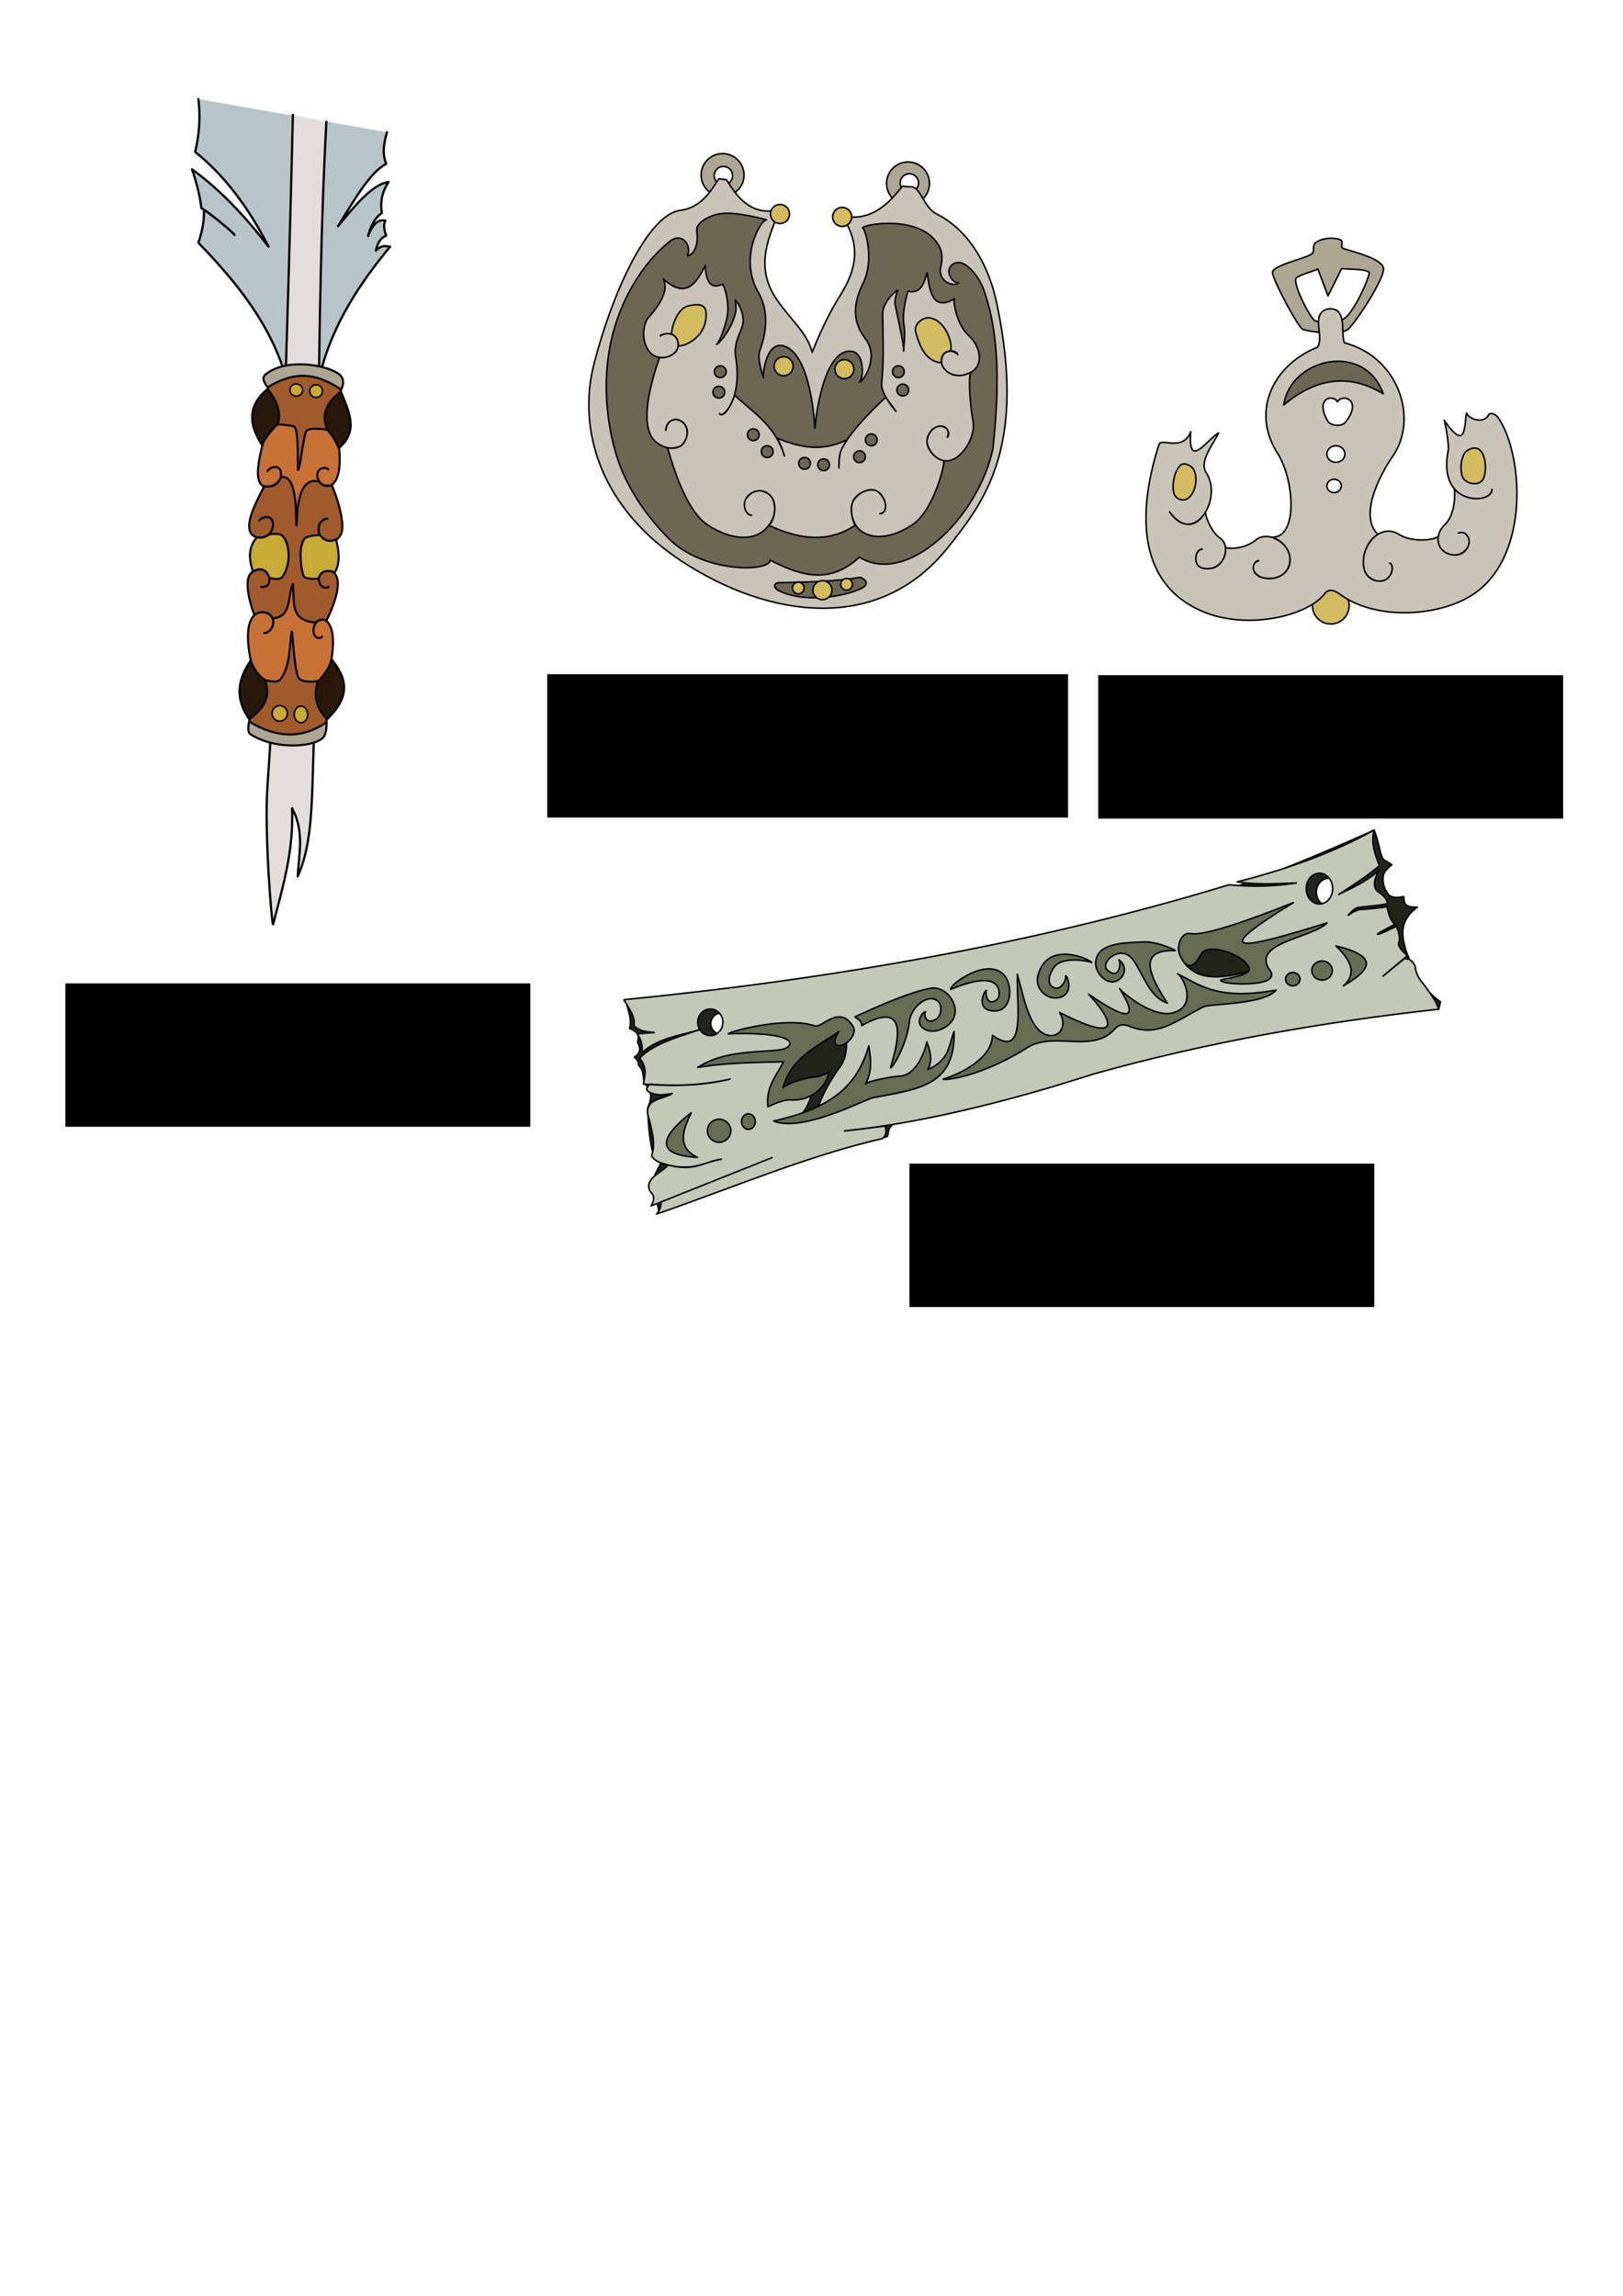 <?xml version="1.0" encoding="UTF-8" standalone="no"?>
<!-- Created with Inkscape (http://www.inkscape.org/) -->

<svg
   xmlns:osb="http://www.openswatchbook.org/uri/2009/osb"
   xmlns:dc="http://purl.org/dc/elements/1.1/"
   xmlns:cc="http://creativecommons.org/ns#"
   xmlns:rdf="http://www.w3.org/1999/02/22-rdf-syntax-ns#"
   xmlns:svg="http://www.w3.org/2000/svg"
   xmlns="http://www.w3.org/2000/svg"
   xmlns:sodipodi="http://sodipodi.sourceforge.net/DTD/sodipodi-0.dtd"
   xmlns:inkscape="http://www.inkscape.org/namespaces/inkscape"
   width="210mm"
   height="297mm"
   viewBox="0 0 210 297"
   version="1.1"
   id="svg8"
   sodipodi:docname="pic_OldLarva.svg"
   inkscape:version="0.92.3 (2405546, 2018-03-11)">
  <defs
     id="defs2">
    <linearGradient
       id="linearGradient8741"
       osb:paint="gradient">
      <stop
         style="stop-color:#6c6753;stop-opacity:1;"
         offset="0"
         id="stop8737" />
      <stop
         style="stop-color:#6c6753;stop-opacity:0;"
         offset="1"
         id="stop8739" />
    </linearGradient>
    <marker
       inkscape:isstock="true"
       style="overflow:visible"
       id="marker2186"
       refX="0.0"
       refY="0.0"
       orient="auto"
       inkscape:stockid="Arrow1Lstart">
      <path
         transform="scale(0.8) translate(12.5,0)"
         style="fill-rule:evenodd;stroke:#000000;stroke-width:1pt;stroke-opacity:1;fill:#d3bc5f;fill-opacity:1"
         d="M 0.0,0.0 L 5.0,-5.0 L -12.5,0.0 L 5.0,5.0 L 0.0,0.0 z "
         id="path2184" />
    </marker>
    <marker
       inkscape:isstock="true"
       style="overflow:visible"
       id="marker1986"
       refX="0.0"
       refY="0.0"
       orient="auto"
       inkscape:stockid="Arrow1Lstart">
      <path
         transform="scale(0.8) translate(12.5,0)"
         style="fill-rule:evenodd;stroke:#000000;stroke-width:1pt;stroke-opacity:1;fill:#aca793;fill-opacity:1"
         d="M 0.0,0.0 L 5.0,-5.0 L -12.5,0.0 L 5.0,5.0 L 0.0,0.0 z "
         id="path1984" />
    </marker>
    <marker
       inkscape:isstock="true"
       style="overflow:visible"
       id="marker1898"
       refX="0.0"
       refY="0.0"
       orient="auto"
       inkscape:stockid="Arrow1Lstart">
      <path
         transform="scale(0.8) translate(12.5,0)"
         style="fill-rule:evenodd;stroke:#000000;stroke-width:1pt;stroke-opacity:1;fill:#aca793;fill-opacity:1"
         d="M 0.0,0.0 L 5.0,-5.0 L -12.5,0.0 L 5.0,5.0 L 0.0,0.0 z "
         id="path1896" />
    </marker>
    <marker
       inkscape:isstock="true"
       style="overflow:visible"
       id="marker1816"
       refX="0.0"
       refY="0.0"
       orient="auto"
       inkscape:stockid="Arrow1Lstart">
      <path
         transform="scale(0.8) translate(12.5,0)"
         style="fill-rule:evenodd;stroke:#000000;stroke-width:1pt;stroke-opacity:1;fill:#c8c4b7;fill-opacity:1"
         d="M 0.0,0.0 L 5.0,-5.0 L -12.5,0.0 L 5.0,5.0 L 0.0,0.0 z "
         id="path1814" />
    </marker>
    <marker
       inkscape:isstock="true"
       style="overflow:visible"
       id="marker1740"
       refX="0.0"
       refY="0.0"
       orient="auto"
       inkscape:stockid="Arrow1Lstart">
      <path
         transform="scale(0.8) translate(12.5,0)"
         style="fill-rule:evenodd;stroke:#000000;stroke-width:1pt;stroke-opacity:1;fill:#918a6f;fill-opacity:1"
         d="M 0.0,0.0 L 5.0,-5.0 L -12.5,0.0 L 5.0,5.0 L 0.0,0.0 z "
         id="path1738" />
    </marker>
    <marker
       inkscape:isstock="true"
       style="overflow:visible"
       id="marker1670"
       refX="0.0"
       refY="0.0"
       orient="auto"
       inkscape:stockid="Arrow1Lstart">
      <path
         transform="scale(0.8) translate(12.5,0)"
         style="fill-rule:evenodd;stroke:#000000;stroke-width:1pt;stroke-opacity:1;fill:#c8c4b7;fill-opacity:1"
         d="M 0.0,0.0 L 5.0,-5.0 L -12.5,0.0 L 5.0,5.0 L 0.0,0.0 z "
         id="path1668" />
    </marker>
    <marker
       inkscape:isstock="true"
       style="overflow:visible"
       id="marker1606"
       refX="0.0"
       refY="0.0"
       orient="auto"
       inkscape:stockid="Arrow1Lstart">
      <path
         transform="scale(0.8) translate(12.5,0)"
         style="fill-rule:evenodd;stroke:#000000;stroke-width:1pt;stroke-opacity:1;fill:#d3bc5f;fill-opacity:1"
         d="M 0.0,0.0 L 5.0,-5.0 L -12.5,0.0 L 5.0,5.0 L 0.0,0.0 z "
         id="path1604" />
    </marker>
    <marker
       inkscape:isstock="true"
       style="overflow:visible"
       id="marker1548"
       refX="0.0"
       refY="0.0"
       orient="auto"
       inkscape:stockid="Arrow1Lstart">
      <path
         transform="scale(0.8) translate(12.5,0)"
         style="fill-rule:evenodd;stroke:#000000;stroke-width:1pt;stroke-opacity:1;fill:#d3bc5f;fill-opacity:1"
         d="M 0.0,0.0 L 5.0,-5.0 L -12.5,0.0 L 5.0,5.0 L 0.0,0.0 z "
         id="path1546" />
    </marker>
    <marker
       inkscape:isstock="true"
       style="overflow:visible"
       id="marker1496"
       refX="0.0"
       refY="0.0"
       orient="auto"
       inkscape:stockid="Arrow1Lstart">
      <path
         transform="scale(0.8) translate(12.5,0)"
         style="fill-rule:evenodd;stroke:#000000;stroke-width:1pt;stroke-opacity:1;fill:#d3bc5f;fill-opacity:1"
         d="M 0.0,0.0 L 5.0,-5.0 L -12.5,0.0 L 5.0,5.0 L 0.0,0.0 z "
         id="path1494" />
    </marker>
    <marker
       inkscape:isstock="true"
       style="overflow:visible"
       id="marker1450"
       refX="0.0"
       refY="0.0"
       orient="auto"
       inkscape:stockid="Arrow1Lstart">
      <path
         transform="scale(0.8) translate(12.5,0)"
         style="fill-rule:evenodd;stroke:#000000;stroke-width:1pt;stroke-opacity:1;fill:#d3bc5f;fill-opacity:1"
         d="M 0.0,0.0 L 5.0,-5.0 L -12.5,0.0 L 5.0,5.0 L 0.0,0.0 z "
         id="path1448" />
    </marker>
    <marker
       inkscape:isstock="true"
       style="overflow:visible"
       id="marker1410"
       refX="0.0"
       refY="0.0"
       orient="auto"
       inkscape:stockid="Arrow1Lstart">
      <path
         transform="scale(0.8) translate(12.5,0)"
         style="fill-rule:evenodd;stroke:#000000;stroke-width:1pt;stroke-opacity:1;fill:#d3bc5f;fill-opacity:1"
         d="M 0.0,0.0 L 5.0,-5.0 L -12.5,0.0 L 5.0,5.0 L 0.0,0.0 z "
         id="path1408" />
    </marker>
    <marker
       inkscape:isstock="true"
       style="overflow:visible"
       id="marker1376"
       refX="0.0"
       refY="0.0"
       orient="auto"
       inkscape:stockid="Arrow1Lstart">
      <path
         transform="scale(0.8) translate(12.5,0)"
         style="fill-rule:evenodd;stroke:#000000;stroke-width:1pt;stroke-opacity:1;fill:#6c6753;fill-opacity:1"
         d="M 0.0,0.0 L 5.0,-5.0 L -12.5,0.0 L 5.0,5.0 L 0.0,0.0 z "
         id="path1374" />
    </marker>
    <marker
       inkscape:isstock="true"
       style="overflow:visible"
       id="marker1348"
       refX="0.0"
       refY="0.0"
       orient="auto"
       inkscape:stockid="Arrow1Lstart">
      <path
         transform="scale(0.8) translate(12.5,0)"
         style="fill-rule:evenodd;stroke:#000000;stroke-width:1pt;stroke-opacity:1;fill:#d3bc5f;fill-opacity:1"
         d="M 0.0,0.0 L 5.0,-5.0 L -12.5,0.0 L 5.0,5.0 L 0.0,0.0 z "
         id="path1346" />
    </marker>
    <marker
       inkscape:isstock="true"
       style="overflow:visible"
       id="marker1326"
       refX="0.0"
       refY="0.0"
       orient="auto"
       inkscape:stockid="Arrow1Lstart">
      <path
         transform="scale(0.8) translate(12.5,0)"
         style="fill-rule:evenodd;stroke:#000000;stroke-width:1pt;stroke-opacity:1;fill:#d3bc5f;fill-opacity:1"
         d="M 0.0,0.0 L 5.0,-5.0 L -12.5,0.0 L 5.0,5.0 L 0.0,0.0 z "
         id="path1324" />
    </marker>
  </defs>
  <sodipodi:namedview
     id="base"
     pagecolor="#ffffff"
     bordercolor="#666666"
     borderopacity="1.0"
     inkscape:pageopacity="0.0"
     inkscape:pageshadow="2"
     inkscape:zoom="0.73218449"
     inkscape:cx="277.12395"
     inkscape:cy="796.21342"
     inkscape:document-units="mm"
     inkscape:current-layer="layer1"
     showgrid="false"
     inkscape:window-width="1366"
     inkscape:window-height="703"
     inkscape:window-x="0"
     inkscape:window-y="0"
     inkscape:window-maximized="1"
     objecttolerance="1"
     guidetolerance="1" />
  <g
     inkscape:label="Layer 1"
     inkscape:groupmode="layer"
     id="layer1">
    <g
       id="g1240"
       transform="translate(8.232,-42.656)">
      <path
         id="path974-6"
         transform="scale(0.265)"
         d="m 321.746,235.955 a 10.467,10.467 0 0 0 -10.467,10.467 10.467,10.467 0 0 0 10.467,10.467 10.467,10.467 0 0 0 10.467,-10.467 10.467,10.467 0 0 0 -10.467,-10.467 z m 0.404,6.262 a 4.473,4.473 0 0 1 4.473,4.475 4.473,4.473 0 0 1 -4.473,4.473 4.473,4.473 0 0 1 -4.473,-4.473 4.473,4.473 0 0 1 4.473,-4.475 z"
         style="color:#000000;clip-rule:nonzero;display:inline;overflow:visible;visibility:visible;opacity:1;isolation:auto;mix-blend-mode:normal;color-interpolation:sRGB;color-interpolation-filters:linearRGB;solid-color:#000000;solid-opacity:1;fill:#aca793;fill-opacity:1;fill-rule:evenodd;stroke:#000000;stroke-width:0.756;stroke-linecap:round;stroke-linejoin:round;stroke-miterlimit:4;stroke-dasharray:none;stroke-opacity:1;paint-order:normal;color-rendering:auto;image-rendering:auto;shape-rendering:auto;text-rendering:auto;enable-background:accumulate"
         inkscape:connector-curvature="0" />
      <path
         id="path974"
         transform="scale(0.265)"
         d="m 412.293,240.051 a 10.467,10.467 0 0 0 -10.467,10.467 10.467,10.467 0 0 0 10.467,10.467 10.467,10.467 0 0 0 10.467,-10.467 10.467,10.467 0 0 0 -10.467,-10.467 z m 0.656,5.756 a 4.473,4.473 0 0 1 4.473,4.475 4.473,4.473 0 0 1 -4.473,4.473 4.473,4.473 0 0 1 -4.473,-4.473 4.473,4.473 0 0 1 4.473,-4.475 z"
         style="color:#000000;clip-rule:nonzero;display:inline;overflow:visible;visibility:visible;opacity:1;isolation:auto;mix-blend-mode:normal;color-interpolation:sRGB;color-interpolation-filters:linearRGB;solid-color:#000000;solid-opacity:1;fill:#aca793;fill-opacity:1;fill-rule:evenodd;stroke:#000000;stroke-width:0.756;stroke-linecap:round;stroke-linejoin:round;stroke-miterlimit:4;stroke-dasharray:none;stroke-opacity:1;paint-order:normal;color-rendering:auto;image-rendering:auto;shape-rendering:auto;text-rendering:auto;enable-background:accumulate"
         inkscape:connector-curvature="0" />
      <path
         sodipodi:nodetypes="csssssccccscsccc"
         inkscape:connector-curvature="0"
         id="path826-8"
         d="m 84.833,65.794 c -0.317,-0.035 -1.627,3.663 -5.018,4.071 -4.084,0.492 -8.683,10.187 -11.172,19.788 -2.254,8.695 0.899,18.86 11.551,25.753 10.94,7.079 25.24,9.414 34.274,-1.989 4.624,-5.836 10.213,-12.907 6.249,-31.623 -0.892,-4.21 -3.196,-9.173 -7.764,-11.456 -1.647,-0.823 -2.028,-3.404 -3.219,-3.503 0,0 -0.764,-0.016 -1.136,-0.095 -0.291,-0.061 -3.097,5.131 -7.953,3.787 2.749,3.898 1.754,7.283 -0.095,10.225 -1.403,2.232 -2.641,4.807 -3.692,7.48 -0.654,-2.486 -2.566,-3.994 -4.45,-6.628 -3.298,-4.61 -0.875,-8.585 0.189,-11.835 -4.611,1.265 -6.554,-3.842 -6.911,-3.882 z"
         style="fill:#c8c4b7;fill-rule:evenodd;stroke:#000000;stroke-width:0.2;stroke-linecap:round;stroke-linejoin:round;stroke-miterlimit:4;stroke-dasharray:none;stroke-opacity:1;paint-order:normal" />
      <path
         sodipodi:nodetypes="cccccscccsccsccsccccsssscsccccccc"
         inkscape:connector-curvature="0"
         id="path826"
         transform="scale(0.265)"
         d="m 323.475,265.109 c 5.399,-0.33 16.076,2.109 19.699,3.148 -2.835,0.127 -13.76,18.512 -3.939,35.52 5.348,9.263 3.801,20.152 0.715,28.27 -1.583,4.163 1.789,13.24 1.789,13.24 -0.564,-0.423 1.017,-18.243 10.02,-15.387 13.6,4.314 15.029,40.078 15.029,40.078 0,0 3.107,-37.024 16.818,-37.574 8.236,-0.331 6.75,14.681 5.01,15.029 1.287,0.572 10.085,-11.803 2.863,-21.111 -7.636,-9.843 -4.863,-19.496 -1.072,-27.197 5.757,-11.695 0.686,-27.286 -0.359,-26.838 0.2,-1.798 27.605,-6.767 36.857,7.873 3.75,5.933 0.866,11.351 1.074,13.24 0.779,7.076 8.945,7.282 8.945,5.367 -2.143,1.286 -7.72,-5.688 -2.504,-8.945 5.389,-3.365 12.479,6.203 14.672,12.166 8.732,23.744 7.293,53.135 4.652,78.01 -7.155,33.886 -42.176,67.33 -65.129,52.961 -13.278,11.946 -25.716,10.805 -43.656,1.432 0.17,5.696 -32.687,6.842 -50.098,-11.094 -11.044,-11.377 -20.526,-25.239 -25.049,-40.436 -5.684,-19.098 -6.646,-40.529 -1.432,-59.76 4.513,-16.645 13.884,-33.052 27.197,-44.016 6.93,-5.707 11.309,2.895 8.945,6.441 0.531,0.956 5.977,-1.586 4.652,-11.809 -0.51,-3.939 5.164,-6.655 8.945,-7.873 1.519,-0.489 3.362,-0.706 5.354,-0.736 z m 66.955,182.572 c -5.912,3.591 -26.62,8.467 -40.992,1.771 -3.195,-1.488 -2.963,-4.176 0.254,-4.049 13.926,-0.238 27.381,-0.628 39.293,-2.588 3.282,1.277 3.748,3.352 1.445,4.865 z"
         style="fill:#6c6753;fill-opacity:1;fill-rule:evenodd;stroke:#000000;stroke-width:0.756;stroke-linecap:round;stroke-linejoin:round;stroke-miterlimit:4;stroke-dasharray:none;stroke-opacity:1;paint-order:normal" />
      <path
         sodipodi:nodetypes="csccscssccssccccccsscsccccsscssscccccccscccccscccccsccscsccccsccscccccssc"
         inkscape:connector-curvature="0"
         d="m 78.124,100.574 c 0.2,0.37 1.906,7.675 5.092,9.908 2.799,1.963 6.884,2.761 8.502,-0.669 0.462,-0.979 0.391,-2.556 -0.469,-3.214 -0.892,-0.806 -2.341,-0.473 -2.946,0.536 -0.483,0.805 -0.086,2.144 0.705,2.165 -0.636,0.086 -1.289,-1.29 -0.688,-2.157 0.289,-0.417 1.321,-1.667 2.928,-0.547 1.191,0.83 0.848,3.238 0.02,4.028 3.873,1.816 7.664,2.317 11.125,0 -0.496,-1.095 -0.637,-2.45 -0.23,-3.165 0.419,-0.736 1.684,-1.713 2.81,-1.379 1.226,0.364 2.047,2.817 0.64,3.03 1.326,-0.072 0.725,-2.568 -0.615,-3.03 -1.027,-0.228 -2.393,0.421 -2.84,1.373 -0.56,1.192 -0.088,3.021 0.947,3.834 1.867,1.468 4.735,0.661 6.864,-0.852 2.695,-1.915 4.189,-8.113 3.882,-8.19 -1.189,-0.198 -2.254,-1.692 -2.136,-2.556 0.211,-1.544 1.222,-1.861 1.568,-1.892 0.701,-0.063 1.524,0.474 1.041,1.419 0.362,-0.08 0.296,-1.597 -1.041,-1.42 -0.811,0.107 -1.564,1.075 -1.562,1.894 0.003,1.109 1.043,2.335 2.13,2.556 2.052,0.418 4.221,-2.909 3.823,-5.065 -0.513,-2.771 -0.579,-6.083 -0.284,-6.343 0.038,-0.056 -0.646,0.316 -1.17,0.381 -1.847,0.229 -2.937,-1.268 -2.609,-2.234 0.455,-1.339 1.789,-0.901 2.075,-0.46 -0.052,-0.485 -1.751,-0.96 -2.075,0.469 -0.293,1.293 1.104,2.439 2.611,2.209 3.076,-0.468 2.66,-3.561 0.87,-5.155 -1.606,-1.431 -2.07,-4.707 -1.808,-4.753 -2.79,1.639 -3.205,-0.792 -3.548,-3.347 -0.426,1.253 -0.676,2.704 -2.477,2.41 -0.041,-0.014 -0.832,2.697 -0.536,4.285 0.233,1.249 -0.067,3.443 -0.067,3.414 0.279,0.335 -0.489,-3.278 -1.071,-6.025 -0.127,-0.599 0.335,-1.808 0.335,-1.808 -0.038,-0.076 -1.956,1.331 -1.942,3.08 0.024,2.917 0.185,5.972 -0.134,8.904 -0.159,1.462 1.938,3.746 1.875,3.682 l -1.348,-1.832 c 0,0 -4.578,4.124 -5.775,6.864 -0.306,0.699 -0.284,2.272 -0.284,2.272 0.012,-0.853 0.035,-1.639 0.285,-2.275 0.199,-0.505 0.508,-0.899 0.734,-1.353 -3.37,1.642 -6.225,0.893 -8.972,-0.206 0.425,0.82 0.727,1.578 0.899,2.272 -1.207,-4.027 -4.061,-5.585 -6.438,-7.858 -0.319,1.135 -1.404,3.065 -1.964,2.384 0.317,0.747 3.025,-1.745 2.109,-7.297 -0.359,-2.173 1.007,-3.536 0.968,-4.793 -0.049,-1.582 -1.052,-2.673 -1.035,-2.572 0,0 0.173,0.993 0.067,1.473 -0.587,2.655 -2.511,4.406 -2.477,4.218 0.143,0.11 1.139,-1.996 1.414,-3.847 0.132,-0.892 0.013,-2.645 -0.611,-3.919 -1.73,0.766 -2.174,-0.547 -2.276,-2.41 -1.181,2.371 -2.504,4.335 -5.423,1.741 0.846,1.66 -0.864,3.853 -2.075,5.155 -0.932,1.76 -0.398,4.027 0.87,4.753 1.086,0.622 3.139,0.047 3.147,-1.406 0.011,-2.005 -2.343,-1.399 -2.343,-1.138 0.742,-0.562 2.302,-0.422 2.345,1.125 0.029,1.061 -1.413,1.857 -2.408,1.658 0,0 -2.944,7.549 -0.959,10.415 0.746,1.076 2.536,1.738 3.645,1.041 0.821,-0.509 1.186,-1.949 0.521,-2.84 -1.064,-1.119 -2.269,-0.52 -2.42,0.799 0.039,-1.342 1.53,-1.928 2.422,-0.798 0.872,1.104 -0.043,2.572 -0.523,2.843 -0.304,0.172 -1.208,0.374 -1.69,0.219 z"
         style="fill:#c8c4b7;fill-rule:evenodd;stroke:#000000;stroke-width:0.2;stroke-linecap:round;stroke-linejoin:round;stroke-miterlimit:4;stroke-dasharray:none;stroke-opacity:1;paint-order:normal"
         id="path972" />
      <circle
         r="1.231"
         cy="70.717"
         cx="100.738"
         id="path838"
         style="color:#000000;clip-rule:nonzero;display:inline;overflow:visible;visibility:visible;opacity:1;isolation:auto;mix-blend-mode:normal;color-interpolation:sRGB;color-interpolation-filters:linearRGB;solid-color:#000000;solid-opacity:1;fill:#d3bc5f;fill-opacity:1;fill-rule:evenodd;stroke:#000000;stroke-width:0.2;stroke-linecap:round;stroke-linejoin:round;stroke-miterlimit:4;stroke-dasharray:none;stroke-opacity:1;paint-order:normal;color-rendering:auto;image-rendering:auto;shape-rendering:auto;text-rendering:auto;enable-background:accumulate" />
      <circle
         r="1.231"
         cy="70.339"
         cx="92.691"
         id="path838-3"
         style="color:#000000;clip-rule:nonzero;display:inline;overflow:visible;visibility:visible;opacity:1;isolation:auto;mix-blend-mode:normal;color-interpolation:sRGB;color-interpolation-filters:linearRGB;solid-color:#000000;solid-opacity:1;fill:#d3bc5f;fill-opacity:1;fill-rule:evenodd;stroke:#000000;stroke-width:0.2;stroke-linecap:round;stroke-linejoin:round;stroke-miterlimit:4;stroke-dasharray:none;stroke-opacity:1;paint-order:normal;color-rendering:auto;image-rendering:auto;shape-rendering:auto;text-rendering:auto;enable-background:accumulate" />
      <circle
         r="1.231"
         cy="90.032"
         cx="93.164"
         id="path838-6"
         style="color:#000000;clip-rule:nonzero;display:inline;overflow:visible;visibility:visible;opacity:1;isolation:auto;mix-blend-mode:normal;color-interpolation:sRGB;color-interpolation-filters:linearRGB;solid-color:#000000;solid-opacity:1;fill:#d3bc5f;fill-opacity:1;fill-rule:evenodd;stroke:#000000;stroke-width:0.2;stroke-linecap:round;stroke-linejoin:round;stroke-miterlimit:4;stroke-dasharray:none;stroke-opacity:1;paint-order:normal;color-rendering:auto;image-rendering:auto;shape-rendering:auto;text-rendering:auto;enable-background:accumulate" />
      <circle
         r="1.231"
         cy="90.41"
         cx="101.022"
         id="path838-7"
         style="color:#000000;clip-rule:nonzero;display:inline;overflow:visible;visibility:visible;opacity:1;isolation:auto;mix-blend-mode:normal;color-interpolation:sRGB;color-interpolation-filters:linearRGB;solid-color:#000000;solid-opacity:1;fill:#d3bc5f;fill-opacity:1;fill-rule:evenodd;stroke:#000000;stroke-width:0.2;stroke-linecap:round;stroke-linejoin:round;stroke-miterlimit:4;stroke-dasharray:none;stroke-opacity:1;paint-order:normal;color-rendering:auto;image-rendering:auto;shape-rendering:auto;text-rendering:auto;enable-background:accumulate" />
      <circle
         r="1.231"
         cy="119.004"
         cx="98.182"
         id="path838-5"
         style="color:#000000;clip-rule:nonzero;display:inline;overflow:visible;visibility:visible;opacity:1;isolation:auto;mix-blend-mode:normal;color-interpolation:sRGB;color-interpolation-filters:linearRGB;solid-color:#000000;solid-opacity:1;fill:#d3bc5f;fill-opacity:1;fill-rule:evenodd;stroke:#000000;stroke-width:0.2;stroke-linecap:round;stroke-linejoin:round;stroke-miterlimit:4;stroke-dasharray:none;stroke-opacity:1;paint-order:normal;color-rendering:auto;image-rendering:auto;shape-rendering:auto;text-rendering:auto;enable-background:accumulate" />
      <path
         id="path873"
         transform="scale(0.265)"
         d="m 320.627,339.562 a 2.863,2.863 0 0 0 -2.863,2.861 2.863,2.863 0 0 0 2.863,2.863 2.863,2.863 0 0 0 2.861,-2.863 2.863,2.863 0 0 0 -2.861,-2.861 z m 86.955,0 a 2.863,2.863 0 0 0 -2.863,2.861 2.863,2.863 0 0 0 2.863,2.863 2.863,2.863 0 0 0 2.863,-2.863 2.863,2.863 0 0 0 -2.863,-2.861 z m 2.146,8.945 a 2.863,2.863 0 0 0 -2.863,2.863 2.863,2.863 0 0 0 2.863,2.861 2.863,2.863 0 0 0 2.863,-2.861 2.863,2.863 0 0 0 -2.863,-2.863 z m -89.818,1.074 a 2.863,2.863 0 0 0 -2.863,2.861 2.863,2.863 0 0 0 2.863,2.863 2.863,2.863 0 0 0 2.863,-2.863 2.863,2.863 0 0 0 -2.863,-2.861 z m 16.818,20.754 a 2.863,2.863 0 0 0 -2.861,2.863 2.863,2.863 0 0 0 2.861,2.863 2.863,2.863 0 0 0 2.863,-2.863 2.863,2.863 0 0 0 -2.863,-2.863 z m 57.613,2.506 a 2.863,2.863 0 0 0 -2.863,2.861 2.863,2.863 0 0 0 2.863,2.863 2.863,2.863 0 0 0 2.863,-2.863 2.863,2.863 0 0 0 -2.863,-2.861 z m -50.814,5.725 a 2.863,2.863 0 0 0 -2.861,2.863 2.863,2.863 0 0 0 2.861,2.863 2.863,2.863 0 0 0 2.863,-2.863 2.863,2.863 0 0 0 -2.863,-2.863 z m 45.088,2.506 a 2.863,2.863 0 0 0 -2.861,2.861 2.863,2.863 0 0 0 2.861,2.863 2.863,2.863 0 0 0 2.863,-2.863 2.863,2.863 0 0 0 -2.863,-2.861 z m -26.838,3.221 a 2.863,2.863 0 0 0 -2.861,2.861 2.863,2.863 0 0 0 2.861,2.863 2.863,2.863 0 0 0 2.863,-2.863 2.863,2.863 0 0 0 -2.863,-2.861 z m 9.305,0.715 a 2.863,2.863 0 0 0 -2.863,2.863 2.863,2.863 0 0 0 2.863,2.861 2.863,2.863 0 0 0 2.863,-2.861 2.863,2.863 0 0 0 -2.863,-2.863 z"
         style="color:#000000;clip-rule:nonzero;display:inline;overflow:visible;visibility:visible;opacity:1;isolation:auto;mix-blend-mode:normal;color-interpolation:sRGB;color-interpolation-filters:linearRGB;solid-color:#000000;solid-opacity:1;fill:#6c6753;fill-opacity:1;fill-rule:evenodd;stroke:#000000;stroke-width:0.756;stroke-linecap:round;stroke-linejoin:round;stroke-miterlimit:4;stroke-dasharray:none;stroke-opacity:1;paint-order:normal;color-rendering:auto;image-rendering:auto;shape-rendering:auto;text-rendering:auto;enable-background:accumulate"
         inkscape:connector-curvature="0" />
      <circle
         r="0.757"
         cy="118.246"
         cx="101.306"
         id="path873-60"
         style="color:#000000;clip-rule:nonzero;display:inline;overflow:visible;visibility:visible;opacity:1;isolation:auto;mix-blend-mode:normal;color-interpolation:sRGB;color-interpolation-filters:linearRGB;solid-color:#000000;solid-opacity:1;fill:#d3bc5f;fill-opacity:1;fill-rule:evenodd;stroke:#000000;stroke-width:0.2;stroke-linecap:round;stroke-linejoin:round;stroke-miterlimit:4;stroke-dasharray:none;stroke-opacity:1;paint-order:normal;color-rendering:auto;image-rendering:auto;shape-rendering:auto;text-rendering:auto;enable-background:accumulate" />
      <circle
         r="0.757"
         cy="118.719"
         cx="95.058"
         id="path873-62"
         style="color:#000000;clip-rule:nonzero;display:inline;overflow:visible;visibility:visible;opacity:1;isolation:auto;mix-blend-mode:normal;color-interpolation:sRGB;color-interpolation-filters:linearRGB;solid-color:#000000;solid-opacity:1;fill:#d3bc5f;fill-opacity:1;fill-rule:evenodd;stroke:#000000;stroke-width:0.2;stroke-linecap:round;stroke-linejoin:round;stroke-miterlimit:4;stroke-dasharray:none;stroke-opacity:1;paint-order:normal;color-rendering:auto;image-rendering:auto;shape-rendering:auto;text-rendering:auto;enable-background:accumulate" />
      <path
         sodipodi:nodetypes="csscc"
         inkscape:connector-curvature="0"
         id="path952"
         d="m 113.569,89.586 c -1.791,-0.142 -2.74,-1.742 -3.317,-3.981 -0.281,-1.089 1.015,-1.934 1.752,-1.835 2.461,0.331 3.279,4.304 2.596,4.31 -0.908,0.139 -1.051,0.843 -1.031,1.506 z"
         style="fill:#d3bc5f;fill-rule:evenodd;stroke:#000000;stroke-width:0.2;stroke-linecap:round;stroke-linejoin:round;stroke-miterlimit:4;stroke-dasharray:none;stroke-opacity:1;paint-order:normal" />
      <path
         sodipodi:nodetypes="csscc"
         inkscape:connector-curvature="0"
         id="path962"
         d="m 78.678,85.866 c -0.123,-0.025 0.39,-3.233 2.178,-3.645 1.49,-0.344 2.226,-0.101 2.272,0.947 0.152,3.47 -3.455,4.512 -3.598,4.166 0.018,-0.683 -0.246,-1.186 -0.852,-1.468 z"
         style="fill:#d3bc5f;fill-rule:evenodd;stroke:#000000;stroke-width:0.2;stroke-linecap:round;stroke-linejoin:round;stroke-miterlimit:4;stroke-dasharray:none;stroke-opacity:1;paint-order:normal" />
    </g>
    <g
       id="g1248"
       transform="translate(20.206,-42.656)">
      <path
         id="path943"
         transform="scale(0.265)"
         d="m 573.676,277.262 c -2.861,0.027 -5.918,0.844 -7.723,2.297 -1.679,1.352 0.026,4.271 -1.783,5.439 -3.74,2.412 -19.664,5.613 -19.104,9.23 0.682,4.404 12.648,26.897 14.918,27.602 3.551,1.102 18.702,3.435 22.381,-0.498 5.578,-5.962 17.528,-25.096 16.908,-29.342 -0.672,-4.605 -13.279,-7.709 -19.645,-9.697 -1.737,-0.543 0.324,-3.434 -1.328,-4.197 -1.262,-0.583 -2.908,-0.85 -4.625,-0.834 z m 5.207,14.729 c -0.534,0.534 14.115,-0.069 13.428,2.486 -1.904,7.083 -8.663,20.122 -12.432,22.131 -2.443,1.302 -12.549,2.23 -14.35,0.76 -2.371,-1.936 -9.676,-15.898 -9.158,-20.154 0.226,-1.861 11.004,-4.439 10.826,-4.973 l 4.973,13.178 z"
         style="fill:#aca793;fill-rule:evenodd;stroke:#000000;stroke-width:0.756;stroke-linecap:round;stroke-linejoin:round;stroke-miterlimit:4;stroke-dasharray:none;stroke-opacity:1"
         inkscape:connector-curvature="0" />
      <circle
         r="2.373"
         cy="121.008"
         cx="151.986"
         id="path965"
         style="color:#000000;clip-rule:nonzero;display:inline;overflow:visible;visibility:visible;opacity:1;isolation:auto;mix-blend-mode:normal;color-interpolation:sRGB;color-interpolation-filters:linearRGB;solid-color:#000000;solid-opacity:1;fill:#d3bc5f;fill-opacity:1;fill-rule:evenodd;stroke:#000000;stroke-width:0.2;stroke-linecap:round;stroke-linejoin:round;stroke-miterlimit:4;stroke-dasharray:none;stroke-dashoffset:0;stroke-opacity:1;paint-order:normal;color-rendering:auto;image-rendering:auto;shape-rendering:auto;text-rendering:auto;enable-background:accumulate" />
      <path
         d="m 573.604,355.322 c -2.943,-0.021 -6.127,3.097 -1.629,11.127 1.403,2.506 6.795,2.925 8.617,0.705 8.722,-10.626 -1.145,-14.371 -3.869,-10.023 -0.494,-1.141 -1.782,-1.799 -3.119,-1.809 z m 2.416,23.26 a 4.396,4.044 0 0 0 -4.396,4.045 4.396,4.044 0 0 0 4.396,4.043 4.396,4.044 0 0 0 4.396,-4.043 4.396,4.044 0 0 0 -4.396,-4.045 z m -0.879,16.354 a 3.517,3.253 0 0 0 -3.518,3.252 3.517,3.253 0 0 0 3.518,3.252 3.517,3.253 0 0 0 3.516,-3.252 3.517,3.253 0 0 0 -3.516,-3.252 z m 58.339,4.148 c 0.9,0.225 1.281,12.894 -4.242,17.984 -5.624,5.183 -4.065,14.082 4.352,14.795 5.014,0.425 10.25,-5.749 5.844,-10.195 -1.172,-1.259 -3.64,-0.52 -3.606,-0.497 1.257,-0.26 2.435,-0.514 3.621,0.495 3.717,3.165 0.692,10.753 -5.885,10.211 -5.074,-0.418 -8.318,-4.072 -7.527,-9.338 0.449,1.409 -11.463,4.084 -19.302,-0.746 -9.293,-5.725 -19.026,5.893 -17.033,16.412 1.05,5.545 6.508,7.648 10.692,5.719 4.962,-3.403 2.795,-8.743 1.865,-7.957 1.845,-0.184 1.907,5.778 -1.845,7.932 -3.601,2.067 -9.621,-0.218 -10.706,-5.657 -1.173,-5.882 1.432,-13.182 6.832,-16.42 -9.116,-8.702 0.2,-27.964 7.211,-38.074 12.646,-18.235 3.181,-48.352 -23.623,-55.451 -1.456,-4.842 0.313,-10.886 -2.735,-14.92 -1.544,-2.043 -6.389,-2.603 -8.703,0.497 -3.142,4.21 1.346,12.38 -1.741,16.66 -20.56,8.016 -32.988,30.471 -19.396,51.722 8.178,12.785 10.272,41.692 -2.984,40.912 5.61,2.042 8.531,5.917 8.928,9.564 0.922,8.474 -6.917,12.278 -13.799,10.074 -5.345,-1.712 -4.822,-7.524 -1.345,-8.083 -1.652,-0.746 -5.684,5.158 1.368,8.081 7.914,2.277 15.033,-2.657 13.801,-10.071 -1.329,-7.998 -11.211,-12.528 -16.536,-8.206 -6.569,5.333 -15.126,4.155 -14.905,3.497 0.746,5.381 -3.042,9.148 -5.97,10.106 -3.735,1.222 -9.448,0.356 -8.351,-5.858 0.369,-2.093 2.511,-3.7 2.992,-3.144 -0.078,-0.194 -2.49,0.252 -2.984,3.108 -1.098,6.355 4.443,6.952 8.33,5.968 5.348,-1.354 8.726,-10.75 3.357,-14.547 -5.015,-3.546 -7.81,-12.696 -6.89,-13.084 -4.597,8.254 -11.671,8.609 -17.728,0.277 11.626,16.998 26.237,-6.175 17.904,-19.023 -3.714,-5.726 3.429,-13.843 5.968,-19.52 -6.084,3.774 -15.085,18.148 -13.552,-0.622 -4.049,10.11 -14.411,2.736 -15.541,6.341 -4.18,13.329 -19.681,64.379 21.634,81.561 21.947,9.127 51.172,2.014 59.43,-8.952 1.805,-2.396 4.633,-1.595 7.46,0.497 17.815,13.19 50.311,10.958 66.641,-1.243 25.876,-19.333 22.598,-67.44 10.444,-85.042 -1.055,-1.528 -3.838,-2.903 -4.725,-1.243 -2.344,4.388 -9.477,2.097 -10.692,-0.995 -1.178,7.003 -0.296,18.882 -10.941,3.481 0.308,0.007 2.565,11.892 1.977,14.877 -5.413,27.463 21.464,26.272 21.397,18.941 -0.816,6.16 -13.902,6.023 -18.759,-0.826 z"
         style="fill:#c8c4b7;fill-rule:evenodd;stroke:#000000;stroke-width:0.756;stroke-linecap:round;stroke-linejoin:round;stroke-miterlimit:4;stroke-dasharray:none;stroke-opacity:1"
         transform="scale(0.265)"
         id="path969"
         inkscape:connector-curvature="0" />
      <path
         sodipodi:nodetypes="ccc"
         inkscape:connector-curvature="0"
         id="path967"
         d="m 145.892,95.049 c 0.91,-6.11 10.469,-8.246 12.887,-1.442 -4.358,-2.655 -8.652,-2.106 -12.887,1.442 z"
         style="fill:#6c6753;fill-rule:evenodd;stroke:#000000;stroke-width:0.2;stroke-linecap:round;stroke-linejoin:round;stroke-miterlimit:4;stroke-dasharray:none;stroke-opacity:1" />
      <path
         sodipodi:nodetypes="sssss"
         inkscape:connector-curvature="0"
         id="path977"
         d="m 169.019,104.329 c 0.426,1.006 2.205,1.26 2.697,0.277 0.431,-0.86 0.413,-2.972 -0.461,-3.75 -0.559,-0.498 -1.623,-0.13 -2.007,0.513 -0.493,0.825 -0.511,2.298 -0.23,2.961 z"
         style="fill:#d3bc5f;fill-rule:evenodd;stroke:#000000;stroke-width:0.2;stroke-linecap:round;stroke-linejoin:round;stroke-miterlimit:4;stroke-dasharray:none;stroke-opacity:1" />
      <path
         sodipodi:nodetypes="sssss"
         inkscape:connector-curvature="0"
         id="path979"
         d="m 132.564,102.818 c 0.439,-0.377 1.36,0.035 1.652,0.535 0.646,1.107 0.284,3.177 -0.814,3.838 -0.589,0.354 -1.486,0.002 -1.698,-0.651 -0.342,-1.051 0.042,-3.02 0.861,-3.722 z"
         style="fill:#d3bc5f;fill-rule:evenodd;stroke:#000000;stroke-width:0.2;stroke-linecap:round;stroke-linejoin:round;stroke-miterlimit:4;stroke-dasharray:none;stroke-opacity:1" />
    </g>
    <g
       id="g1254"
       transform="translate(39.663,-32.928)">
      <path
         d="m 55.068,165.351 a 1.382,1.382 0 0 1 -1.382,1.382 1.382,1.382 0 0 1 -1.382,-1.382 1.382,1.382 0 0 1 1.382,-1.382 1.382,1.382 0 0 1 1.382,1.382 z M 133.886,148.344 a 1.612,1.809 0 0 1 -1.612,1.809 1.612,1.809 0 0 1 -1.612,-1.809 1.612,1.809 0 0 1 1.612,-1.809 1.612,1.809 0 0 1 1.612,1.809 z m 4.237,-8.029 c 0.556,1.154 0.816,3.561 1.29,3.851 l 1.02,0.625 c 0,0 -0.657,0.539 -0.888,0.888 -0.638,0.967 0.068,2.598 0.197,2.533 0.229,0.68 0.861,1.001 2.204,0.691 0.15,0.637 -0.137,1.45 1.776,1.382 -2.378,1.775 -2.025,3.663 -1.48,5.559 1.027,2.793 2.336,5.242 4.474,6.678 l -0.218,0.961 c -23.697,1.717 -47.216,7.536 -70.667,14.933 -0.767,0.68 -0.414,1.021 -0.713,1.557 -9.99,1.947 -19.782,5.571 -29.526,9.608 l -0.349,-1.524 c -1.194,-2.416 0.196,-3.454 0.698,-4.966 l -1.163,-1.186 c -0.481,-1.897 -0.523,-3.721 -0.651,-5.559 0.286,-0.852 0.734,-1.694 0.07,-2.605 l -0.558,-1.093 c -0.116,-0.636 -0.039,-1.272 -0.675,-1.907 0.014,-0.413 -0.177,-0.758 -0.535,-1.047 0.674,-0.459 0.921,-1.053 0.419,-1.884 0.01,-0.586 0.516,-1.135 -1.047,-1.838 0.329,-1.077 -0.178,-2.238 -0.419,-3.373 26.705,-3.145 54.315,-3.038 96.742,-22.284 z"
         style="color:#000000;clip-rule:nonzero;display:inline;overflow:visible;visibility:visible;opacity:1;isolation:auto;mix-blend-mode:normal;color-interpolation:sRGB;color-interpolation-filters:linearRGB;solid-color:#000000;solid-opacity:1;fill:#22241c;fill-opacity:1;fill-rule:evenodd;stroke:#000000;stroke-width:0.2;stroke-linecap:round;stroke-linejoin:round;stroke-miterlimit:4;stroke-dasharray:none;stroke-dashoffset:0;stroke-opacity:1;paint-order:normal;color-rendering:auto;image-rendering:auto;shape-rendering:auto;text-rendering:auto;enable-background:accumulate"
         id="path1040"
         inkscape:connector-curvature="0" />
      <path
         sodipodi:nodetypes="ccccccscsccccccccccccccccscccccccccccccccccccccccccccccccccc"
         inkscape:connector-curvature="0"
         d="m 132.773,147.886 c 0,1.098 -0.765,1.989 -1.71,1.989 -0.944,0 -1.71,-0.89 -1.71,-1.989 0,-1.098 0.765,-1.989 1.71,-1.989 0.944,0 1.71,0.89 1.71,1.989 z m -78.901,17.294 c -2e-6,0.951 -0.729,1.721 -1.628,1.721 -0.899,0 -1.628,-0.771 -1.628,-1.721 2e-6,-0.951 0.729,-1.721 1.628,-1.721 0.899,0 1.628,0.771 1.628,1.721 z m -12.818,-2.922 c 27.009,-2.677 53.265,-7.237 78.292,-14.869 3.035,0.297 5.942,0.211 8.728,-0.236 -2.629,0.105 -5.271,0.237 -7.659,-0.14 6.355,-1.611 12.344,-3.725 17.707,-6.699 -0.406,1.695 0.133,3.154 0.698,4.606 -1.672,1.402 -3.464,2.562 -5.257,3.722 1.703,-0.881 3.323,-1.472 5.257,-3.163 -0.716,1.101 -0.935,2.351 -0.093,2.884 0.758,0.481 1.102,0.961 1.117,1.442 0.033,0.133 -2.479,0.375 -3.722,0.512 -0.561,0.062 -1.349,1.023 -1.349,1.023 0,0 0.968,-0.71 1.535,-0.744 1.291,-0.079 3.562,-0.309 3.489,-0.419 0.19,0.851 0.352,1.716 1.023,2.326 0,0 -2.559,1.303 -2.233,1.303 0.326,0 2.373,-1.023 2.373,-1.023 0.111,0 0.685,1.402 0.372,2.047 -0.299,0.615 1.117,1.721 1.117,1.721 l -3.163,2.652 2.791,-2.28 c 0.409,0.147 0.712,-0.129 1.349,0.93 0.152,1.447 0.836,2.003 1.303,2.652 1.718,2.388 1.454,2.264 1.768,2.977 -15.045,1.666 -29.957,4.263 -44.651,8.382 -1.071,0.3 -17.365,5.876 -32.238,7.369 l 5.296,-0.631 c 0.03,0.59 0.239,1.11 -0.395,1.618 -9.597,2.206 -19.458,6.389 -29.211,9.77 0.555,-0.705 0.545,-1.128 0.592,-1.579 l 14.343,-5.724 -15.658,6.25 c 0.383,-0.649 0.561,-1.28 -0.099,-1.842 -0.887,-1.727 1.4,-2.35 2.303,-3.454 3.286,0.798 4.593,-0.34 6.908,-0.757 -2.237,0.315 -3.55,1.679 -6.875,0.757 -0.826,-0.215 -1.684,-0.375 -2.171,-1.184 0.592,-1.606 -0.016,-3.581 -0.526,-5.527 -0.091,-1.927 2.038,-1.772 3.191,-2.533 -0.902,0.092 -1.696,0.401 -2.928,-0.164 -0.686,-0.351 -0.229,-0.702 0,-1.053 3.742,0.314 7.212,0.081 10.428,-0.658 -3.243,0.806 -7.01,0.992 -11.217,0.658 0.177,-1.154 0.533,-2.115 -0.493,-3.355 1.676,-1.794 4.834,-2.716 7.731,-3.684 -2.55,0.795 -5.334,1.041 -7.402,2.961 0.011,-0.783 0.017,-1.566 -0.658,-2.434 l 2.237,-0.164 c -0.871,-0.144 -1.712,-0.01 -2.665,-0.888 0.292,-0.938 -0.563,-2.164 -1.283,-3.355 z"
         style="color:#000000;clip-rule:nonzero;display:inline;overflow:visible;visibility:visible;opacity:1;isolation:auto;mix-blend-mode:normal;color-interpolation:sRGB;color-interpolation-filters:linearRGB;solid-color:#000000;solid-opacity:1;fill:#c4c8b7;fill-opacity:1;fill-rule:evenodd;stroke:#000000;stroke-width:0.2;stroke-linecap:round;stroke-linejoin:round;stroke-miterlimit:4;stroke-dasharray:none;stroke-dashoffset:0;stroke-opacity:1;paint-order:normal;color-rendering:auto;image-rendering:auto;shape-rendering:auto;text-rendering:auto;enable-background:accumulate"
         id="path1028" />
      <path
         sodipodi:nodetypes="cscccccccc"
         inkscape:connector-curvature="0"
         d="m 69.871,167.292 c -4.72e-4,1.218 1.57e-4,2.433 -0.789,3.553 -1.155,1.638 -2.236,3.37 -2.961,5.526 0,0 -2.599,1.151 -2.5,1.02 0.707,-0.03 2.084,-3.151 1.645,-3.224 l -4.474,-0.132 c 1.735,-3.674 7.689,-12.402 9.079,-6.744 z M 113.213,156.91 c 2.375,-2.906 8.468,-1.43 9.043,1.6 -4.695,1.315 -7.482,1.099 -9.043,-1.6 z"
         style="fill:#22241c;fill-rule:evenodd;stroke:#000000;stroke-width:0.2;stroke-linecap:round;stroke-linejoin:round;stroke-miterlimit:4;stroke-dasharray:none;stroke-opacity:1"
         id="path1022" />
      <path
         d="m 133.192,155.295 c 6.076,1.491 4.077,3.306 0.977,5.164 1.846,-1.649 0.874,-3.392 -0.977,-5.164 z m -0.465,3.187 a 1.326,1.233 0 0 1 -1.326,1.233 1.326,1.233 0 0 1 -1.326,-1.233 1.326,1.233 0 0 1 1.326,-1.233 1.326,1.233 0 0 1 1.326,1.233 z m -4.187,1.117 a 0.93,0.861 0 0 1 -0.93,0.861 0.93,0.861 0 0 1 -0.93,-0.861 0.93,0.861 0 0 1 0.93,-0.861 0.93,0.861 0 0 1 0.93,0.861 z m -70.48,18.423 a 0.884,1 0 0 1 -0.884,1 0.884,1 0 0 1 -0.884,-1 0.884,1 0 0 1 0.884,-1 0.884,1 0 0 1 0.884,1 z m -3.163,1.186 a 1.512,1.489 0 0 1 -1.512,1.489 1.512,1.489 0 0 1 -1.512,-1.489 1.512,1.489 0 0 1 1.512,-1.489 1.512,1.489 0 0 1 1.512,1.489 z m -5.117,-2.326 c -1.112,2.249 -1.881,4.489 0.791,5.769 -5.975,-0.341 -4.405,-2.962 -0.791,-5.769 z m 21.191,-12.398 c 0.384,0.324 0.939,0.562 0.861,1.117 5.642,-3.151 5.076,1.083 3.722,5.443 0.207,0.224 2.139,-3.011 2.442,-5.932 0.195,-1.881 2.374,-3.688 3.629,-2.722 0.69,0.531 0.553,1.935 -0.186,2.396 -1.298,0.81 -1.651,-0.701 -1.326,-0.954 -0.386,-0.089 -1.677,1.626 0.116,2.349 1.351,0.545 3.472,-0.594 3.675,-2.14 0.217,-1.652 -1.375,-3.587 -3.187,-3.257 -3.418,0.623 -9.746,3.698 -9.746,3.698 z m 12.398,-3.559 c -0.388,-0.424 4.5,-4.182 6.792,-1.954 1.272,1.236 1.185,4.717 -1.07,4.745 -2.617,0.033 -1.448,-2.612 -1.117,-2.652 -0.124,0.093 -0.104,1.86 1.023,1.396 0.948,-0.39 0.775,-1.913 -0.14,-2.419 -1.622,-0.897 -5.49,0.884 -5.49,0.884 z m -15.799,10.71 c -0.162,1.567 -2.04,3.798 -4.967,3.586 -1.021,-0.074 -2.895,0.888 -2.895,0.888 -0.299,-2.543 1.031,-3.921 2.007,-5.823 -3.672,0.096 -7.239,0.103 -11.086,0.724 4.019,-2.65 10.019,-1.748 11.406,-2.497 1.462,-0.789 0.105,-2.104 -7.458,-1.846 0.242,-0.338 7.608,-2.282 11.185,-1.02 0.916,0.323 3.201,-2.842 4.967,0.099 0.571,0.951 -0.916,2.597 -1.941,2.434 -0.833,-0.132 -0.244,-1.368 0.099,-1.809 -2.646,1.903 -6.091,3.219 -7.237,7.27 -0.201,-0.077 2.053,-1.239 4.342,-1.415 0.56,-0.043 1.579,-0.592 1.579,-0.592 z M 101.603,157.458 c -0.012,-0.301 -5.776,-3.108 -6.978,1.745 -0.426,1.718 1.393,3.386 3.14,2.652 1.446,-0.608 0.685,-2.779 0.442,-2.675 0.191,0.244 -0.537,2.157 -1.698,1.419 -0.904,-0.575 -0.173,-2.228 0.465,-2.815 1.274,-1.17 4.599,-0.46 4.629,-0.326 z m 10.793,-1.558 c -4.886,-0.146 -3.419,3.084 -1.023,6.792 -2.625,-0.841 -3.469,-4.934 -4.882,-6.067 -1.588,-1.273 -3.888,0.973 -2.841,1.833 1.802,1.479 1.693,-1.583 1.442,-1.349 1.069,0.658 0.94,2.129 -0.233,2.698 -1.328,0.645 -2.893,-1.066 -2.745,-2.466 0.263,-2.474 3.681,-2.428 6.187,-2.559 1.677,-0.088 4.151,1.05 4.094,1.117 z m 5.897,3.859 c 0.121,0.527 4.938,0.695 6.13,-0.067 0.33,-0.211 0.669,-0.634 0.285,-1.15 -2.732,-3.671 5.321,-4.201 7.336,-6.217 -8.604,2.616 -17.305,5.279 -4.342,-2.632 -3.042,1.186 -11.089,4.405 -13.356,4.013 -1.254,-0.217 -1.781,1.775 -1.382,2.697 0.965,2.228 1.929,1.586 2.763,0 0.905,-1.719 5.928,0.205 6.25,1.842 0.188,0.957 -3.845,1.352 -3.684,1.513 z m -34.508,6.608 c 0.133,6.83 -4.159,7.418 -10.467,8.56 -0.987,0.179 -9.1,4.54 -12.887,3.024 7.681,-1.724 10.824,-4.635 12.328,-9.723 0.207,1.553 0.514,3.079 -0.419,4.931 -0.026,-0.228 2.884,-0.933 4.466,-1.023 2.486,-0.142 3.511,-4.403 3.443,-4.42 0.442,1.15 0.796,2.31 0.14,3.582 2.888,-1.274 2.691,-3.198 3.396,-4.931 z m 8.191,-7.398 c 0.656,2.421 1.139,4.835 2.171,6.448 1.87,2.921 4.816,1.067 3.29,-1.513 8.342,4.239 6.893,1.048 3.75,-2.369 4.788,3.311 6.76,3.674 4.013,-0.724 0.033,0.236 4.163,3.832 6.842,3.158 3.423,-0.861 1.259,-4.881 0.658,-5.066 2.978,1.506 5.242,3.46 12.764,2.105 -1.635,1.924 -8.552,1.735 -9.408,2.171 -3.804,1.938 -6.017,3.981 -9.606,2.5 -1.097,-0.453 -1.628,0.09 -2.04,0.526 -2.811,2.978 -7.74,0.116 -11.119,2.237 -6.205,3.895 -10.84,4.281 -10.921,4.079 0.041,0.041 6.28,-1.872 6.382,-5.658 4.398,3.12 3.099,-3.62 3.224,-7.895 z"
         style="fill:#676c53;fill-rule:evenodd;stroke:#000000;stroke-width:0.2;stroke-linecap:round;stroke-linejoin:round;stroke-miterlimit:4;stroke-dasharray:none;stroke-opacity:1"
         id="path1013"
         inkscape:connector-curvature="0" />
    </g>
    <g
       id="g1223"
       transform="translate(-6.735,-31.431)">
      <path
         sodipodi:nodetypes="cccccccccccccccccccc"
         inkscape:connector-curvature="0"
         d="m 56.804,48.534 c -0.331,1.277 -0.698,2.543 -0.102,4.085 -2.17,1.191 -4.19,4.785 -6.229,8.067 2.223,-2.705 4.446,-5.406 6.536,-5.719 -0.856,1.348 -1.091,2.551 -0.868,4.034 -0.802,0.507 -1.394,1.502 -1.787,2.961 0.749,-1.875 1.498,-2.142 2.247,-1.991 -0.314,0.647 -0.118,1.294 0.102,1.94 -0.542,0.248 -1.054,0.618 -1.328,1.94 0.917,-0.881 1.299,-0.512 1.838,-0.511 -3.854,4.663 -7.195,9.678 -8.884,15.829 L 43.835,80.6 C 41.957,73.709 37.517,68.1 32.397,62.831 c 0.412,-1.137 0.807,-2.861 0.717,-4.249 0.418,0.111 3.805,2.913 3.963,3.244 0.076,-0.204 -4.1,-3.5 -4.285,-3.448 -0.173,-1.566 -0.604,-3.261 -1.212,-5.045 3.597,2.598 6.853,6.05 9.906,10.008 -2.629,-5.159 -5.779,-9.274 -9.497,-12.254 0.491,-2.162 0.732,-4.408 0.408,-6.842"
         style="fill:#b7c4c8;fill-rule:evenodd;stroke:#000000;stroke-width:0.289px;stroke-linecap:round;stroke-linejoin:round;stroke-opacity:1"
         id="path1093" />
      <path
         sodipodi:nodetypes="cscccsc"
         inkscape:connector-curvature="0"
         id="path1089"
         d="m 44.633,46.294 c 0,0 -1.383,60.436 -3.285,86.671 -0.44,6.072 0.546,18.052 0.722,18.052 1.258,-4.814 2.683,-9.555 2.455,-15.02 1.609,2.937 0.911,5.873 0.722,8.81 1.565,-3.396 1.781,-7.69 1.928,-12.051 0.936,-27.842 0.406,-60.809 1.792,-85.578"
         style="fill:#e3dedb;fill-rule:evenodd;stroke:#000000;stroke-width:0.289px;stroke-linecap:round;stroke-linejoin:round;stroke-opacity:1" />
      <path
         sodipodi:nodetypes="ccccc"
         inkscape:connector-curvature="0"
         id="path1087"
         d="m 41.37,81.38 c 3.006,-1.99 6.117,-2.579 9.495,0.398 -1.746,14.428 -2.654,28.867 -1.871,43.124 -3.689,2.933 -6.941,2.191 -10.009,-0.093 0.864,-14.361 2,-28.268 2.385,-43.428 z"
         style="fill:#a05a2c;fill-rule:evenodd;stroke:#000000;stroke-width:0.265px;stroke-linecap:round;stroke-linejoin:round;stroke-opacity:1" />
      <path
         sodipodi:nodetypes="csscc"
         inkscape:connector-curvature="0"
         id="path1054"
         d="m 50.871,81.837 c 0,0 0.711,-1.182 -0.209,-1.954 -1.499,-1.258 -7.03,-2.222 -9.63,0.047 -0.616,0.538 0.34,1.601 0.34,1.601 2.633,-1.565 5.479,-2.464 9.5,0.307 z"
         style="fill:#aca793;fill-rule:evenodd;stroke:#000000;stroke-width:0.265px;stroke-linecap:round;stroke-linejoin:round;stroke-opacity:1" />
      <path
         sodipodi:nodetypes="csscscscsscccccscccccsccccc"
         inkscape:connector-curvature="0"
         d="m 49.212,92.158 c -0.304,-0.475 -2.062,-0.125 -1.184,1.546 0.26,0.495 1.151,0.777 1.612,0.461 1.924,-1.321 0.625,-6.974 0.625,-6.974 0.019,0.084 -3.43,-0.738 -3.915,0.033 -0.331,0.527 -0.8,4.975 -1.052,5 -0.091,-0.023 0.143,-5.302 -0.494,-5.592 -0.748,-0.341 -3.403,-0.3 -3.421,-0.428 0.186,0.482 -2.559,7.31 -0.526,8.125 0.774,0.31 2.085,-0.359 2.204,-1.184 0.287,-1.991 -1.605,-1.219 -1.711,-0.757 0.406,-0.706 2.004,-1.002 1.711,0.769 l -1.076,18.221 c 0.35,0.785 -0.223,1.947 -1.07,1.954 0.434,0.047 1.529,-0.743 1.07,-1.954 -0.396,-0.844 -1.694,-1.014 -2.326,-0.395 -1.978,1.937 0.14,8.234 0.14,8.234 1.275,0.034 2.72,0.907 3.35,-0.07 1.197,-1.859 0.981,-4 1.349,-6.025 0.095,0.011 0.279,4.62 0.814,5.885 0.482,1.14 3.698,0.326 3.698,0.326 0,0 1.868,-5.933 -0.047,-7.583 -0.332,-0.286 -1.05,-0.172 -1.303,0.186 -1.011,1.433 0.248,2.488 0.744,1.861 -0.79,0.681 -1.621,-0.764 -0.744,-1.861 l 0.366,-18.233 c -0.727,-1.245 0.393,-2.172 1.184,-1.546 z"
         style="fill:#c87137;fill-rule:evenodd;stroke:#000000;stroke-width:0.265px;stroke-linecap:round;stroke-linejoin:round;stroke-opacity:1"
         id="path1066" />
      <path
         sodipodi:nodetypes="cccsccccccccscccscccccccccsssc"
         inkscape:connector-curvature="0"
         d="m 49.08,98.538 c -0.114,-0.114 -0.868,0.267 -1.023,0.744 -0.195,0.605 -0.139,1.397 0.465,1.814 1.09,0.753 2.272,0.135 2.466,-0.977 0.347,-1.987 -1.303,-5.908 -1.303,-5.908 -1.132,0.221 -1.349,-0.137 -1.67,-0.473 -3.179,-0.895 -2.764,5.471 -2.936,5.684 -0.066,-0.184 0.295,-6.881 -2,-6.234 -0.569,1.269 -1.375,1.228 -2.187,1.163 -0.164,0.574 -3.076,5.174 -1.396,6.373 0.911,0.651 2.51,0.119 2.559,-1.349 0.053,-1.592 -1.591,-0.993 -1.768,-0.605 0.234,-0.458 1.814,-0.947 1.777,0.615 -0.01,0.419 -0.435,1.214 -0.453,1.054 0.054,1.931 -0.065,3.837 -0.011,5.768 0.035,1.037 -0.456,1.197 -1.073,1.148 0.785,0.104 1.208,-0.489 1.053,-1.151 -0.236,-1.006 -1.056,-1.452 -2.138,-0.822 -1.631,0.95 0.207,5.623 0.207,5.623 0.809,-0.685 1.96,-0.42 2.359,0.397 2.434,-0.041 1.931,-2.758 2.599,-4.408 0.337,2.042 -0.572,4.727 2.999,4.967 0.461,-0.461 0.959,-0.471 1.355,-0.223 0,0 2.542,-4.796 0.975,-6.225 -0.582,-0.531 -1.899,-0.108 -1.941,0.724 -0.067,1.339 1.202,1.374 1.25,1.086 -0.028,0.292 -1.308,0.264 -1.253,-1.077 0.058,-1.411 0.983,-3.949 0.112,-5.626 -0.264,-0.508 -0.078,-1.189 -0.041,-1.331 0.106,-0.406 0.903,-0.885 1.018,-0.75 z"
         style="fill:#a05a2c;fill-rule:evenodd;stroke:#000000;stroke-width:0.265px;stroke-linecap:round;stroke-linejoin:round;stroke-opacity:1"
         id="path1064" />
      <path
         sodipodi:nodetypes="cscccccccccccc"
         inkscape:connector-curvature="0"
         d="m 41.548,100.57 c 0.093,0 1.35,-0.256 1.764,0.201 0.94,1.037 1.131,3.656 -0.047,5.303 -0.356,0.498 -1.67,0.116 -1.652,0.116 -0.509,-1.371 -1.406,-1.239 -2.152,-0.837 -0.539,-1.602 -0.626,-3.103 0.5,-4.396 0.49,0.05 1.053,0.082 1.586,-0.387 z m 6.555,0.062 c 0.017,0.035 -1.68,0.025 -2.024,0.558 -0.699,1.086 -0.473,3.228 -0.116,4.652 0.16,0.64 1.898,0.445 2.024,0.43 0.155,-1.207 1.684,-1.126 2.035,-0.733 0.549,-0.883 0.759,-2.087 0.198,-4.327 -0.906,0.409 -1.582,0.125 -2.117,-0.582 z"
         style="fill:#c8ab37;fill-rule:evenodd;stroke:#000000;stroke-width:0.265;stroke-linecap:round;stroke-linejoin:round;stroke-miterlimit:4;stroke-dasharray:none;stroke-opacity:1"
         id="path1062" />
      <path
         sodipodi:nodetypes="cccccccccccccccc"
         inkscape:connector-curvature="0"
         d="m 49.64,116.731 c -0.348,1.185 -1.031,2.13 -1.759,2.83 -0.575,1.644 -0.367,3.289 1.166,4.933 3.321,-3.176 2.386,-5.541 0.593,-7.763 z m -10.461,0.132 c 0.404,1.159 1.018,1.998 1.83,2.536 0.801,1.926 0.033,3.599 -2.028,5.063 -1.997,-2.835 -1.384,-5.288 0.197,-7.599 z m 1.435,-27.908 c 0.675,-1.244 1.456,-2.066 2.077,-2.691 0.389,-1.293 0.044,-2.774 -1.333,-4.52 -2.651,2.198 -2.425,4.642 -0.744,7.211 z m 9.956,0.465 c 2.643,-2.233 1.298,-4.827 0.279,-7.304 -2.029,1.429 -2.47,3.077 -1.807,4.844 0.281,0.418 0.781,0.737 1.528,2.459 z"
         style="fill:#28170b;fill-rule:evenodd;stroke:#000000;stroke-width:0.265px;stroke-linecap:round;stroke-linejoin:round;stroke-opacity:1"
         id="path1070" />
      <path
         sodipodi:nodetypes="ccssc"
         inkscape:connector-curvature="0"
         id="path1072"
         d="m 38.985,124.777 c 3.608,2.219 6.93,2.216 9.979,0.093 0.037,0 0.093,1.509 -0.465,2.024 -1.328,1.226 -6.237,1.545 -9.374,-0.488 -0.484,-0.314 -0.163,-1.628 -0.14,-1.628 z"
         style="fill:#aca793;fill-rule:evenodd;stroke:#000000;stroke-width:0.265px;stroke-linecap:round;stroke-linejoin:round;stroke-opacity:1" />
      <path
         d="m 46.548,123.853 a 0.872,1.069 0 0 1 -0.872,1.069 0.872,1.069 0 0 1 -0.872,-1.069 0.872,1.069 0 0 1 0.872,-1.069 0.872,1.069 0 0 1 0.872,1.069 z m -2.632,-0.132 a 0.987,1.003 0 0 1 -0.987,1.003 0.987,1.003 0 0 1 -0.987,-1.003 0.987,1.003 0 0 1 0.987,-1.003 0.987,1.003 0 0 1 0.987,1.003 z m 4.54,-41.695 a 0.822,0.822 0 0 1 -0.822,0.822 0.822,0.822 0 0 1 -0.822,-0.822 0.822,0.822 0 0 1 0.822,-0.822 0.822,0.822 0 0 1 0.822,0.822 z m -2.566,-0.132 a 0.822,0.789 0 0 1 -0.822,0.789 0.822,0.789 0 0 1 -0.822,-0.789 0.822,0.789 0 0 1 0.822,-0.789 0.822,0.789 0 0 1 0.822,0.789 z"
         style="color:#000000;clip-rule:nonzero;display:inline;overflow:visible;visibility:visible;opacity:1;isolation:auto;mix-blend-mode:normal;color-interpolation:sRGB;color-interpolation-filters:linearRGB;solid-color:#000000;solid-opacity:1;fill:#c8ab37;fill-opacity:1;fill-rule:evenodd;stroke:#000000;stroke-width:0.2;stroke-linecap:round;stroke-linejoin:round;stroke-miterlimit:4;stroke-dasharray:none;stroke-dashoffset:0;stroke-opacity:1;paint-order:normal;color-rendering:auto;image-rendering:auto;shape-rendering:auto;text-rendering:auto;enable-background:accumulate"
         id="path1076"
         inkscape:connector-curvature="0" />
    </g>
    <flowRoot
       xml:space="preserve"
       id="flowRoot1120"
       style="font-style:normal;font-variant:normal;font-weight:normal;font-stretch:normal;font-size:18.667px;line-height:100%;font-family:'Times New Roman';-inkscape-font-specification:'Times New Roman, ';text-align:center;letter-spacing:0px;word-spacing:0px;text-anchor:middle;fill:#000000;fill-opacity:1;stroke:none;stroke-width:1px;stroke-linecap:round;stroke-linejoin:round;stroke-opacity:1;"
       transform="matrix(0.265,0,0,0.265,53.843,-66.354)"><flowRegion
         id="flowRegion1122"
         style="font-style:normal;font-variant:normal;font-weight:normal;font-stretch:normal;font-size:18.667px;line-height:100%;font-family:'Times New Roman';-inkscape-font-specification:'Times New Roman, ';text-align:center;text-anchor:middle;stroke-linecap:round;stroke-linejoin:round;"><rect
           id="rect1124"
           width="254.316"
           height="70"
           x="64"
           y="579.52"
           style="font-style:normal;font-variant:normal;font-weight:normal;font-stretch:normal;font-size:18.667px;line-height:100%;font-family:'Times New Roman';-inkscape-font-specification:'Times New Roman, ';text-align:center;text-anchor:middle;stroke-linecap:round;stroke-linejoin:round;" /></flowRegion><flowPara
         style="font-style:normal;font-variant:normal;font-weight:normal;font-stretch:normal;font-size:18.667px;line-height:100%;font-family:'Times New Roman';-inkscape-font-specification:'Times New Roman, ';text-align:center;text-anchor:middle;stroke-linecap:round;stroke-linejoin:round;"
         id="flowPara1144">Амулет типа &quot;лист кувшинки&quot;.</flowPara><flowPara
         style="font-style:normal;font-variant:normal;font-weight:normal;font-stretch:normal;font-size:18.667px;line-height:100%;font-family:'Times New Roman';-inkscape-font-specification:'Times New Roman, ';text-align:center;text-anchor:middle;stroke-linecap:round;stroke-linejoin:round;"
         id="flowPara1148">Бродячий Народ</flowPara></flowRoot>    <flowRoot
       xml:space="preserve"
       id="flowRoot1120-8"
       style="font-style:normal;font-variant:normal;font-weight:normal;font-stretch:normal;font-size:18.667px;line-height:100%;font-family:'Times New Roman';-inkscape-font-specification:'Times New Roman, ';text-align:center;letter-spacing:0px;word-spacing:0px;text-anchor:middle;fill:#000000;fill-opacity:1;stroke:none;stroke-width:1px;stroke-linecap:round;stroke-linejoin:round;stroke-opacity:1"
       transform="matrix(0.265,0,0,0.265,125.138,-66.225)"><flowRegion
         id="flowRegion1122-8"
         style="font-style:normal;font-variant:normal;font-weight:normal;font-stretch:normal;font-size:18.667px;line-height:100%;font-family:'Times New Roman';-inkscape-font-specification:'Times New Roman, ';text-align:center;text-anchor:middle;stroke-linecap:round;stroke-linejoin:round"><rect
           id="rect1124-3"
           width="227"
           height="70"
           x="64"
           y="579.52"
           style="font-style:normal;font-variant:normal;font-weight:normal;font-stretch:normal;font-size:18.667px;line-height:100%;font-family:'Times New Roman';-inkscape-font-specification:'Times New Roman, ';text-align:center;text-anchor:middle;stroke-linecap:round;stroke-linejoin:round" /></flowRegion><flowPara
         style="font-style:normal;font-variant:normal;font-weight:normal;font-stretch:normal;font-size:18.667px;line-height:100%;font-family:'Times New Roman';-inkscape-font-specification:'Times New Roman, ';text-align:center;text-anchor:middle;stroke-linecap:round;stroke-linejoin:round"
         id="flowPara1144-8">Амулет типа &quot;якорь&quot;.</flowPara><flowPara
         style="font-style:normal;font-variant:normal;font-weight:normal;font-stretch:normal;font-size:18.667px;line-height:100%;font-family:'Times New Roman';-inkscape-font-specification:'Times New Roman, ';text-align:center;text-anchor:middle;stroke-linecap:round;stroke-linejoin:round"
         id="flowPara1148-7">Травники Дикого Юга</flowPara></flowRoot>    <flowRoot
       xml:space="preserve"
       id="flowRoot1120-5"
       style="font-style:normal;font-weight:normal;font-size:18.667px;line-height:100%;font-family:'Times New Roman';text-align:center;letter-spacing:0px;word-spacing:0px;text-anchor:middle;fill:#000000;fill-opacity:1;stroke:none;stroke-width:1px;stroke-linecap:round;stroke-linejoin:round;stroke-opacity:1;-inkscape-font-specification:'Times New Roman, ';font-stretch:normal;font-variant:normal;"
       transform="matrix(0.265,0,0,0.265,100.709,-3.042)"><flowRegion
         id="flowRegion1122-2"
         style="line-height:100%;text-align:center;text-anchor:middle;stroke-linecap:round;stroke-linejoin:round;font-size:18.667px;-inkscape-font-specification:'Times New Roman, ';font-family:'Times New Roman';font-weight:normal;font-style:normal;font-stretch:normal;font-variant:normal;"><rect
           id="rect1124-4"
           width="227"
           height="70"
           x="64"
           y="579.52"
           style="line-height:100%;text-align:center;text-anchor:middle;stroke-linecap:round;stroke-linejoin:round;font-size:18.667px;-inkscape-font-specification:'Times New Roman, ';font-family:'Times New Roman';font-weight:normal;font-style:normal;font-stretch:normal;font-variant:normal;" /></flowRegion><flowPara
         style="font-size:18.667px;line-height:100%;text-align:center;text-anchor:middle;stroke-linecap:round;stroke-linejoin:round;-inkscape-font-specification:'Times New Roman, ';font-family:'Times New Roman';font-weight:normal;font-style:normal;font-stretch:normal;font-variant:normal;"
         id="flowPara1148-0">Костяной амулет.</flowPara><flowPara
         style="font-size:18.667px;line-height:100%;text-align:center;text-anchor:middle;stroke-linecap:round;stroke-linejoin:round;-inkscape-font-specification:'Times New Roman, ';font-family:'Times New Roman';font-weight:normal;font-style:normal;font-stretch:normal;font-variant:normal;"
         id="flowPara1193">Красное колено</flowPara></flowRoot>    <flowRoot
       xml:space="preserve"
       id="flowRoot1120-57"
       style="font-style:normal;font-weight:normal;font-size:18.667px;line-height:100%;font-family:'Times New Roman';text-align:center;letter-spacing:0px;word-spacing:0px;text-anchor:middle;fill:#000000;fill-opacity:1;stroke:none;stroke-width:1px;stroke-linecap:round;stroke-linejoin:round;stroke-opacity:1;-inkscape-font-specification:'Times New Roman, ';font-stretch:normal;font-variant:normal;"
       transform="matrix(0.265,0,0,0.265,-8.503,-26.355)"><flowRegion
         id="flowRegion1122-3"
         style="line-height:100%;text-align:center;text-anchor:middle;stroke-linecap:round;stroke-linejoin:round;font-size:18.667px;-inkscape-font-specification:'Times New Roman, ';font-family:'Times New Roman';font-weight:normal;font-style:normal;font-stretch:normal;font-variant:normal;"><rect
           id="rect1124-2"
           width="227"
           height="70"
           x="64"
           y="579.52"
           style="line-height:100%;text-align:center;text-anchor:middle;stroke-linecap:round;stroke-linejoin:round;font-size:18.667px;-inkscape-font-specification:'Times New Roman, ';font-family:'Times New Roman';font-weight:normal;font-style:normal;font-stretch:normal;font-variant:normal;" /></flowRegion><flowPara
         style="font-size:18.667px;line-height:100%;text-align:center;text-anchor:middle;stroke-linecap:round;stroke-linejoin:round;-inkscape-font-specification:'Times New Roman, ';font-family:'Times New Roman';font-weight:normal;font-style:normal;font-stretch:normal;font-variant:normal;"
         id="flowPara1148-2">Деревянный чехол для пера.</flowPara><flowPara
         style="font-size:18.667px;line-height:100%;text-align:center;text-anchor:middle;stroke-linecap:round;stroke-linejoin:round;-inkscape-font-specification:'Times New Roman, ';font-family:'Times New Roman';font-weight:normal;font-style:normal;font-stretch:normal;font-variant:normal;"
         id="flowPara1211">Искусство сели</flowPara></flowRoot>  </g>
</svg>
